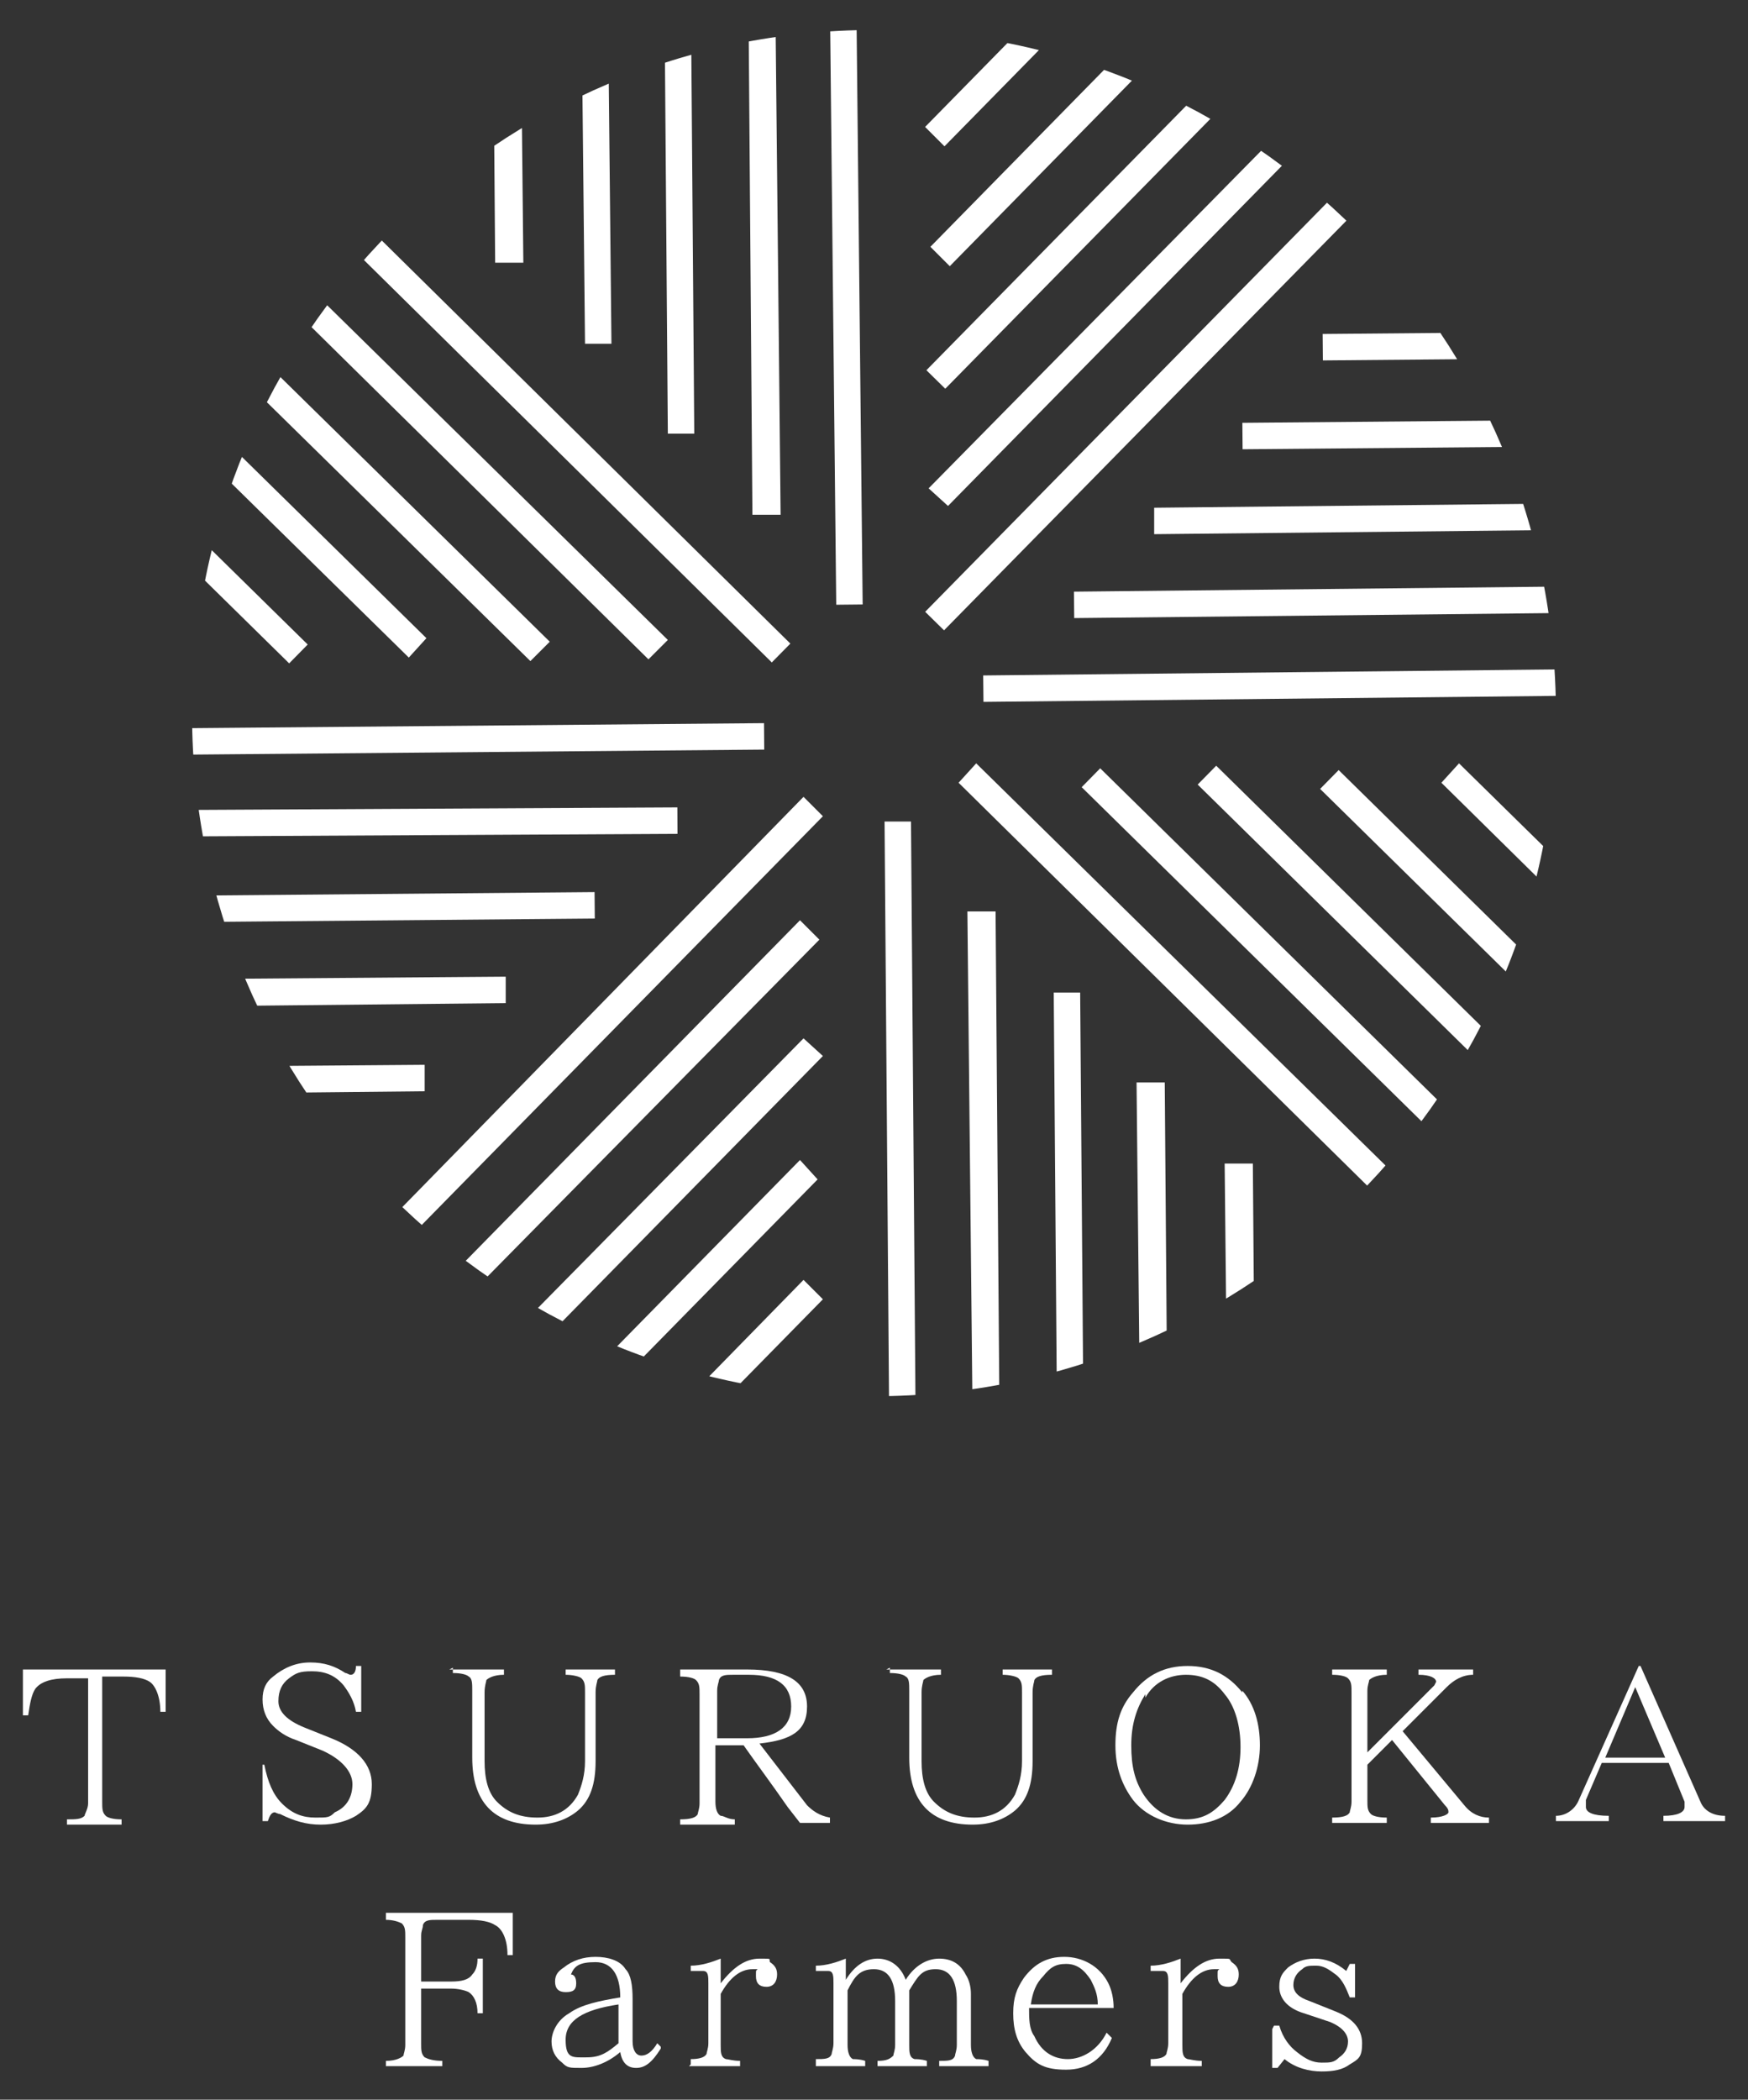 <?xml version="1.0" encoding="UTF-8"?>
<svg id="_レイヤー_1" data-name="レイヤー_1" xmlns="http://www.w3.org/2000/svg" version="1.1" xmlns:xlink="http://www.w3.org/1999/xlink" viewBox="0 0 99.2 119.1">
  <rect x="0" y="0" width="99.2" height="119.1" fill="#333333" stroke="none"/>
  <!-- Generator: Adobe Illustrator 29.0.1, SVG Export Plug-In . SVG Version: 2.1.0 Build 192)  -->
  <defs>
    <style>
      .st0 {
        fill: #fff;
      }

      .st1 {
        fill: none;
      }

      .st2 {
        clip-path: url(#clippath);
      }
    </style>
    <clipPath id="clippath">
      <path class="st1" d="M10.9,40.5c0,21.4,17.3,38.7,38.7,38.7s38.7-17.3,38.7-38.7S71,1.7,49.6,1.7,10.9,19.1,10.9,40.5"/>
    </clipPath>
  </defs>
  <g>
    <path class="st0" d="M21.9,108.5h7.2v2.4h-.3c0-.9-.3-1.5-.7-1.7-.3-.2-.8-.3-1.5-.3h-1.8c-.4,0-.7,0-.8.3,0,.2-.1.3-.1.6v2.6h1.7c.6,0,1-.1,1.2-.4.2-.2.3-.5.3-.9h.3v3.1h-.3c0-.6-.2-1-.5-1.2-.2-.1-.6-.2-1-.2h-1.7v3.1c0,.4,0,.6.2.8.2.1.5.2,1,.2v.3h-3.2v-.3c.6,0,.9-.2,1-.3,0-.1.1-.3.1-.6v-6.1c0-.4,0-.6-.2-.8-.2-.1-.5-.2-.9-.2v-.3Z"/>
    <path class="st0" d="M37.5,116.2c-.5.8-.9,1.1-1.4,1.1s-.8-.3-.9-.9c-.7.6-1.5.9-2.2.9s-.8,0-1.1-.3c-.4-.3-.6-.7-.6-1.2s.3-1.2,1-1.6c.7-.5,1.7-.7,2.9-.9,0-1.3-.5-2-1.4-2s-1.2.2-1.4.7c.2,0,.3.2.3.5,0,.4-.2.5-.6.5s-.6-.2-.6-.6.2-.6.5-.8c.5-.4,1.1-.6,1.8-.6s1.4.2,1.7.7c.3.3.4.9.4,1.7v2.4c0,.5.2.8.5.8s.6-.2.9-.7l.2.2ZM35.1,113.7c-2,.3-3,.9-3,2s.4,1,1.2,1,1.2-.3,1.8-.8v-2.3Z"/>
    <path class="st0" d="M39.2,117.1v-.3c.5,0,.8-.1.9-.3,0-.1.1-.3.1-.6v-3.4c0-.4,0-.7-.3-.7-.1,0-.3,0-.7,0v-.3c.6,0,1.2-.2,1.7-.4v1.4c.7-.9,1.4-1.4,2.2-1.4s.5,0,.6.2c.3.2.4.4.4.7,0,.4-.2.7-.6.7s-.6-.2-.6-.6,0-.3.1-.4c-.1,0-.2,0-.3,0-.7,0-1.3.5-1.8,1.4v2.9c0,.4,0,.7.3.8.1,0,.4.1.8.1v.3h-2.9Z"/>
    <path class="st0" d="M46.3,117.1v-.3c.5,0,.8,0,.9-.3,0-.1.1-.3.1-.6v-3.4c0-.4,0-.7-.3-.7-.1,0-.3,0-.7,0v-.3c.6,0,1.2-.2,1.7-.4v1.2c.5-.8,1.1-1.2,1.8-1.2s1.3.4,1.6,1.2c.5-.8,1.2-1.2,1.9-1.2s1.2.3,1.5.9c.2.3.3.7.3,1.1v2.9c0,.4.1.7.3.8.1,0,.4,0,.7.1v.3h-2.8v-.3c.5,0,.8,0,.9-.3,0-.1.1-.3.1-.6v-2.5c0-1.2-.4-1.8-1.2-1.8s-1,.4-1.5,1.2v3.1c0,.4,0,.7.3.8.1,0,.4,0,.7.1v.3h-2.8v-.3c.5,0,.7-.1.9-.3,0-.1.1-.3.1-.6v-2.5c0-1.2-.4-1.8-1.2-1.8s-1.1.4-1.5,1.2v3.1c0,.4.1.7.3.8.1,0,.4,0,.7.1v.3h-2.8Z"/>
    <path class="st0" d="M63.1,115.6c-.5,1.2-1.4,1.8-2.6,1.8s-1.7-.3-2.3-1c-.5-.6-.7-1.3-.7-2.2s.2-1.4.6-2c.6-.8,1.3-1.2,2.3-1.2s2,.5,2.5,1.5c.2.4.3.9.3,1.4h-4.8c0,.6,0,1.2.3,1.6.4.9,1.1,1.3,1.9,1.3s1.7-.5,2.2-1.5l.2.2ZM62.3,113.7c0-.6-.2-1-.4-1.4-.4-.6-.8-.9-1.4-.9s-.9.2-1.3.7c-.4.4-.6.9-.7,1.6h3.8Z"/>
    <path class="st0" d="M65.3,117.1v-.3c.5,0,.8-.1.9-.3,0-.1.1-.3.1-.6v-3.4c0-.4,0-.7-.3-.7-.1,0-.3,0-.7,0v-.3c.6,0,1.2-.2,1.7-.4v1.4c.7-.9,1.4-1.4,2.2-1.4s.5,0,.7.2c.3.2.4.4.4.7,0,.4-.2.7-.6.7s-.6-.2-.6-.6,0-.3.1-.4c-.1,0-.2,0-.3,0-.7,0-1.3.5-1.8,1.4v2.9c0,.4,0,.7.3.8.1,0,.4.1.8.1v.3h-2.9Z"/>
    <path class="st0" d="M72.3,114.9h.3c.2.7.6,1.2,1,1.5.5.4.9.6,1.4.6s.7,0,1-.3c.3-.2.5-.5.5-.9s-.3-.8-1-1.1l-1.5-.5c-1-.3-1.4-.9-1.4-1.5s.2-.8.5-1.1c.4-.3.9-.5,1.5-.5s1.2.2,1.8.7l.2-.4h.3v1.9h-.3c-.2-.5-.4-1-.8-1.3-.4-.3-.7-.5-1.1-.5s-.6,0-.8.2c-.3.2-.5.5-.5.9s.3.7.9.9l1.5.6c1,.4,1.5,1,1.5,1.8s-.2.9-.7,1.2c-.4.3-.9.4-1.6.4s-1.5-.2-2.1-.7l-.4.5h-.3v-2.2Z"/>
  </g>
  <g>
    <path class="st0" d="M1.3,94.7h8.1v2.4h-.3c0-.9-.3-1.5-.6-1.7-.3-.2-.8-.3-1.5-.3h-1.2v7.1c0,.4,0,.6.2.8.1.1.4.2.9.2v.3h-3.1v-.3c.5,0,.8,0,1-.2,0-.1.2-.4.2-.7v-7.1h-1.2c-.9,0-1.5.2-1.8.6-.2.3-.3.8-.4,1.5h-.3v-2.4Z"/>
    <path class="st0" d="M14.7,100.1h.3c.2,1,.5,1.7,1,2.2.6.6,1.2.8,1.9.8s.8,0,1.1-.3c.7-.3,1-.9,1-1.6s-.6-1.4-1.7-1.9l-1.5-.6c-.6-.2-1-.5-1.3-.8-.4-.4-.6-.9-.6-1.5s.2-1,.6-1.3c.6-.5,1.3-.8,2.1-.8s1.4.2,2,.6c.1,0,.2.1.3.1.2,0,.3-.2.3-.5h.3v2.6h-.3c-.1-.6-.4-1.1-.7-1.5-.5-.6-1.1-.8-1.8-.8s-.9.1-1.3.4c-.4.3-.6.7-.6,1.3s.5,1.1,1.5,1.5l1.5.6c1.5.6,2.3,1.5,2.3,2.6s-.3,1.4-.9,1.8c-.5.3-1.2.5-2,.5s-1.5-.2-2.3-.6c-.1,0-.3-.1-.3-.1-.2,0-.3.2-.4.5h-.3v-3.2Z"/>
    <path class="st0" d="M25.5,94.7h3.1v.3c-.6,0-.9.2-1,.3,0,.1-.1.3-.1.7v3.9c0,1,.2,1.8.7,2.3.6.6,1.3.9,2.3.9s1.8-.4,2.3-1.3c.2-.5.4-1.1.4-1.9v-3.9c0-.4,0-.6-.2-.8-.1-.1-.5-.2-.9-.2v-.3h2.8v.3c-.6,0-.9.1-1,.3,0,.1-.1.3-.1.7v3.9c0,1.3-.3,2.2-1,2.8-.6.5-1.4.8-2.4.8-2.4,0-3.6-1.3-3.6-3.8v-3.8c0-.4,0-.7-.2-.8-.1-.1-.4-.2-.9-.2v-.3Z"/>
    <path class="st0" d="M38.6,94.7h3.8c2.3,0,3.4.7,3.4,2.1s-.9,1.9-2.7,2.1l2.7,3.5c.3.3.7.6,1.3.7v.3h-1.7l-.7-.9c-.9-1.3-1.8-2.5-2.5-3.5h-1.6v3.2c0,.4.1.7.3.8.2,0,.4.2.8.2v.3h-3.1v-.3c.6,0,.9-.1,1-.3,0-.1.1-.3.1-.6v-6.2c0-.4,0-.6-.2-.8-.1-.1-.4-.2-.9-.2v-.3ZM40.6,98.6h1.8c1.6,0,2.5-.6,2.5-1.8s-.8-1.8-2.4-1.8h-.9c-.4,0-.7,0-.8.3,0,.1-.1.3-.1.6v2.7Z"/>
    <path class="st0" d="M50.3,94.7h3.1v.3c-.6,0-.9.2-1,.3,0,.1-.1.3-.1.7v3.9c0,1,.2,1.8.7,2.3.6.6,1.3.9,2.3.9s1.8-.4,2.3-1.3c.2-.5.4-1.1.4-1.9v-3.9c0-.4,0-.6-.2-.8-.1-.1-.5-.2-.9-.2v-.3h2.8v.3c-.6,0-.9.1-1,.3,0,.1-.1.3-.1.7v3.9c0,1.3-.3,2.2-1,2.8-.6.5-1.4.8-2.4.8-2.4,0-3.6-1.3-3.6-3.8v-3.8c0-.4,0-.7-.2-.8-.1-.1-.4-.2-.9-.2v-.3Z"/>
    <path class="st0" d="M70.5,95.9c.7.8,1,1.9,1,3.1s-.4,2.4-1.1,3.2c-.7.9-1.8,1.3-3,1.3s-2.4-.5-3.1-1.4c-.6-.8-1-1.8-1-3.1s.3-2.2,1-3c.8-1,1.8-1.5,3.1-1.5s2.3.5,3.1,1.5ZM65,96.1c-.5.8-.8,1.7-.8,2.9s.2,2,.7,2.8c.6.9,1.4,1.4,2.4,1.4s1.6-.4,2.2-1.1c.6-.8.9-1.8.9-3s-.3-2.3-.9-3c-.6-.8-1.3-1.1-2.2-1.1s-1.8.4-2.3,1.3Z"/>
    <path class="st0" d="M75.6,94.7h3.1v.3c-.6,0-.9.2-1,.3,0,.1-.1.3-.1.6v3.5l3.8-3.8c0,0,.1-.2.1-.2,0-.2-.3-.4-1-.4v-.3h3.1v.3c-.6,0-1.1.3-1.5.7l-2.5,2.5,3.5,4.2c.4.5.9.7,1.4.7v.3h-3.3v-.3c.7,0,1-.2,1-.3s0-.2-.2-.4l-3-3.7-1.4,1.4v2c0,.4,0,.6.2.8.1.1.4.2.9.2v.3h-3.1v-.3c.6,0,.9-.1,1-.3,0-.1.1-.3.1-.6v-6.2c0-.4,0-.6-.2-.8-.1-.1-.4-.2-.9-.2v-.3Z"/>
    <path class="st0" d="M92.8,94.5h.3l3.4,7.7c.2.5.7.8,1.4.8v.3h-3.5v-.3c.8,0,1.2-.2,1.2-.5s0-.2,0-.3l-.9-2.2h-3.8l-.9,2.1c0,.2,0,.3,0,.4,0,.3.4.5,1.3.5v.3h-3v-.3c.6,0,1.1-.4,1.3-.9l3.4-7.6ZM92.8,95.7l-1.7,4h3.4l-1.7-4Z"/>
  </g>
  <g class="st2">
    <polygon class="st0" points="19.2 94.6 46.4 66.9 45.4 65.8 18.1 93.6 19.2 94.6"/>
    <polygon class="st0" points="45.6 58.9 18.3 86.6 19.4 87.7 46.7 59.9 45.6 58.9"/>
    <polygon class="st0" points="18.2 107.3 19.2 108.4 46.5 80.6 45.4 79.6 18.2 107.3"/>
    <polygon class="st0" points="18.4 100.4 19.5 101.4 46.7 73.7 45.6 72.6 18.4 100.4"/>
    <polygon class="st0" points="46.5 53.3 45.4 52.2 18.2 79.9 19.2 81 46.5 53.3"/>
    <polygon class="st0" points="46.7 46.3 45.6 45.2 18.4 73 19.5 74 46.7 46.3"/>
    <polygon class="st0" points="-10.2 57.3 28.7 56.9 28.7 55.4 -10.2 55.7 -10.2 57.3"/>
    <rect class="st0" x="-5.1" y="50.8" width="38.9" height="1.5" transform="translate(-.5 .1) rotate(-.5)"/>
    <rect class="st0" x="-19.9" y="65.3" width="38.9" height="1.5" transform="translate(-.7 0) rotate(-.6)"/>
    <polygon class="st0" points="-14.8 60.7 -14.8 62.3 24.1 61.9 24.1 60.4 -14.8 60.7"/>
    <rect class="st0" x="-.5" y="46" width="38.9" height="1.5" transform="translate(-.2 0) rotate(-.3)"/>
    <rect class="st0" x="4.5" y="41.2" width="38.9" height="1.5" transform="translate(-.4 .2) rotate(-.5)"/>
    <polygon class="st0" points="-4.6 10 23.2 37.3 24.2 36.2 -3.5 9 -4.6 10"/>
    <polygon class="st0" points="31.2 36.4 3.5 9.2 2.4 10.3 30.1 37.5 31.2 36.4"/>
    <polygon class="st0" points="-17.2 9 -18.3 10.1 9.4 37.4 10.5 36.3 -17.2 9"/>
    <rect class="st0" x="2.3" y="4" width="1.5" height="38.9" transform="translate(-15.8 9.2) rotate(-45.5)"/>
    <polygon class="st0" points="36.8 37.4 37.9 36.3 10.1 9 9.1 10.1 36.8 37.4"/>
    <rect class="st0" x="29.7" y="4" width="1.5" height="38.9" transform="translate(-7.6 28.6) rotate(-45.4)"/>
    <polygon class="st0" points="32.8 -19.4 33.2 19.5 34.7 19.5 34.3 -19.4 32.8 -19.4"/>
    <polygon class="st0" points="39.4 24.6 39.1 -14.3 37.6 -14.3 37.9 24.6 39.4 24.6"/>
    <polygon class="st0" points="24.6 -29 23 -29 23.4 9.9 24.9 9.8 24.6 -29"/>
    <polygon class="st0" points="29.3 -24 27.8 -24 28.1 14.9 29.7 14.9 29.3 -24"/>
    <polygon class="st0" points="42.7 29.2 44.3 29.2 43.9 -9.7 42.4 -9.7 42.7 29.2"/>
    <rect class="st0" x="47.3" y="-4.6" width="1.5" height="38.9" transform="translate(-.2 .5) rotate(-.6)"/>
    <polygon class="st0" points="80 -13.7 52.8 14 53.9 15.1 81.1 -12.6 80 -13.7"/>
    <rect class="st0" x="47.3" y="6.9" width="38.9" height="1.5" transform="translate(14.5 49.9) rotate(-45.5)"/>
    <polygon class="st0" points="81 -26.4 80 -27.5 52.7 .3 53.8 1.4 81 -26.4"/>
    <polygon class="st0" points="80.8 -19.4 79.7 -20.5 52.5 7.2 53.6 8.3 80.8 -19.4"/>
    <polygon class="st0" points="52.7 27.7 53.8 28.7 81 1 80 0 52.7 27.7"/>
    <rect class="st0" x="47.2" y="20.5" width="38.9" height="1.5" transform="translate(4.8 54) rotate(-45.5)"/>
    <rect class="st0" x="70.5" y="23.8" width="38.9" height="1.5" transform="translate(-.2 .8) rotate(-.5)"/>
    <polygon class="st0" points="65.5 30.3 104.4 29.9 104.3 28.4 65.5 28.8 65.5 30.3"/>
    <polygon class="st0" points="119.1 15.4 119.1 13.9 80.2 14.2 80.2 15.8 119.1 15.4"/>
    <rect class="st0" x="75.1" y="18.8" width="38.9" height="1.5" transform="translate(-.2 .8) rotate(-.5)"/>
    <rect class="st0" x="60.9" y="33.4" width="38.9" height="1.5" transform="translate(-.3 .8) rotate(-.6)"/>
    <rect class="st0" x="55.8" y="38.2" width="38.9" height="1.5" transform="translate(-.4 .7) rotate(-.6)"/>
    <rect class="st0" x="88.6" y="38.3" width="1.5" height="38.9" transform="translate(-14.5 81.1) rotate(-45.5)"/>
    <rect class="st0" x="81.6" y="38.1" width="1.5" height="38.9" transform="translate(-16.4 76) rotate(-45.5)"/>
    <rect class="st0" x="102.4" y="38.3" width="1.5" height="38.9" transform="translate(-10.4 90.6) rotate(-45.4)"/>
    <polygon class="st0" points="109.5 71.7 110.6 70.6 82.8 43.3 81.8 44.4 109.5 71.7"/>
    <rect class="st0" x="75" y="38.3" width="1.5" height="38.9" transform="translate(-18.5 71.3) rotate(-45.5)"/>
    <polygon class="st0" points="55.4 43.3 54.4 44.4 82.1 71.7 83.2 70.6 55.4 43.3"/>
    <polygon class="st0" points="66.4 100.3 66.1 61.4 64.5 61.4 64.9 100.3 66.4 100.3"/>
    <polygon class="st0" points="59.8 56.3 60.1 95.2 61.6 95.2 61.3 56.3 59.8 56.3"/>
    <rect class="st0" x="74.5" y="71.1" width="1.5" height="38.9" transform="translate(-.9 .7) rotate(-.6)"/>
    <polygon class="st0" points="69.9 104.9 71.4 104.9 71.1 66 69.5 66 69.9 104.9"/>
    <polygon class="st0" points="56.5 51.7 54.9 51.7 55.3 90.6 56.8 90.6 56.5 51.7"/>
    <polygon class="st0" points="51.7 46.6 50.2 46.6 50.5 85.5 52 85.5 51.7 46.6"/>
  </g>
</svg>